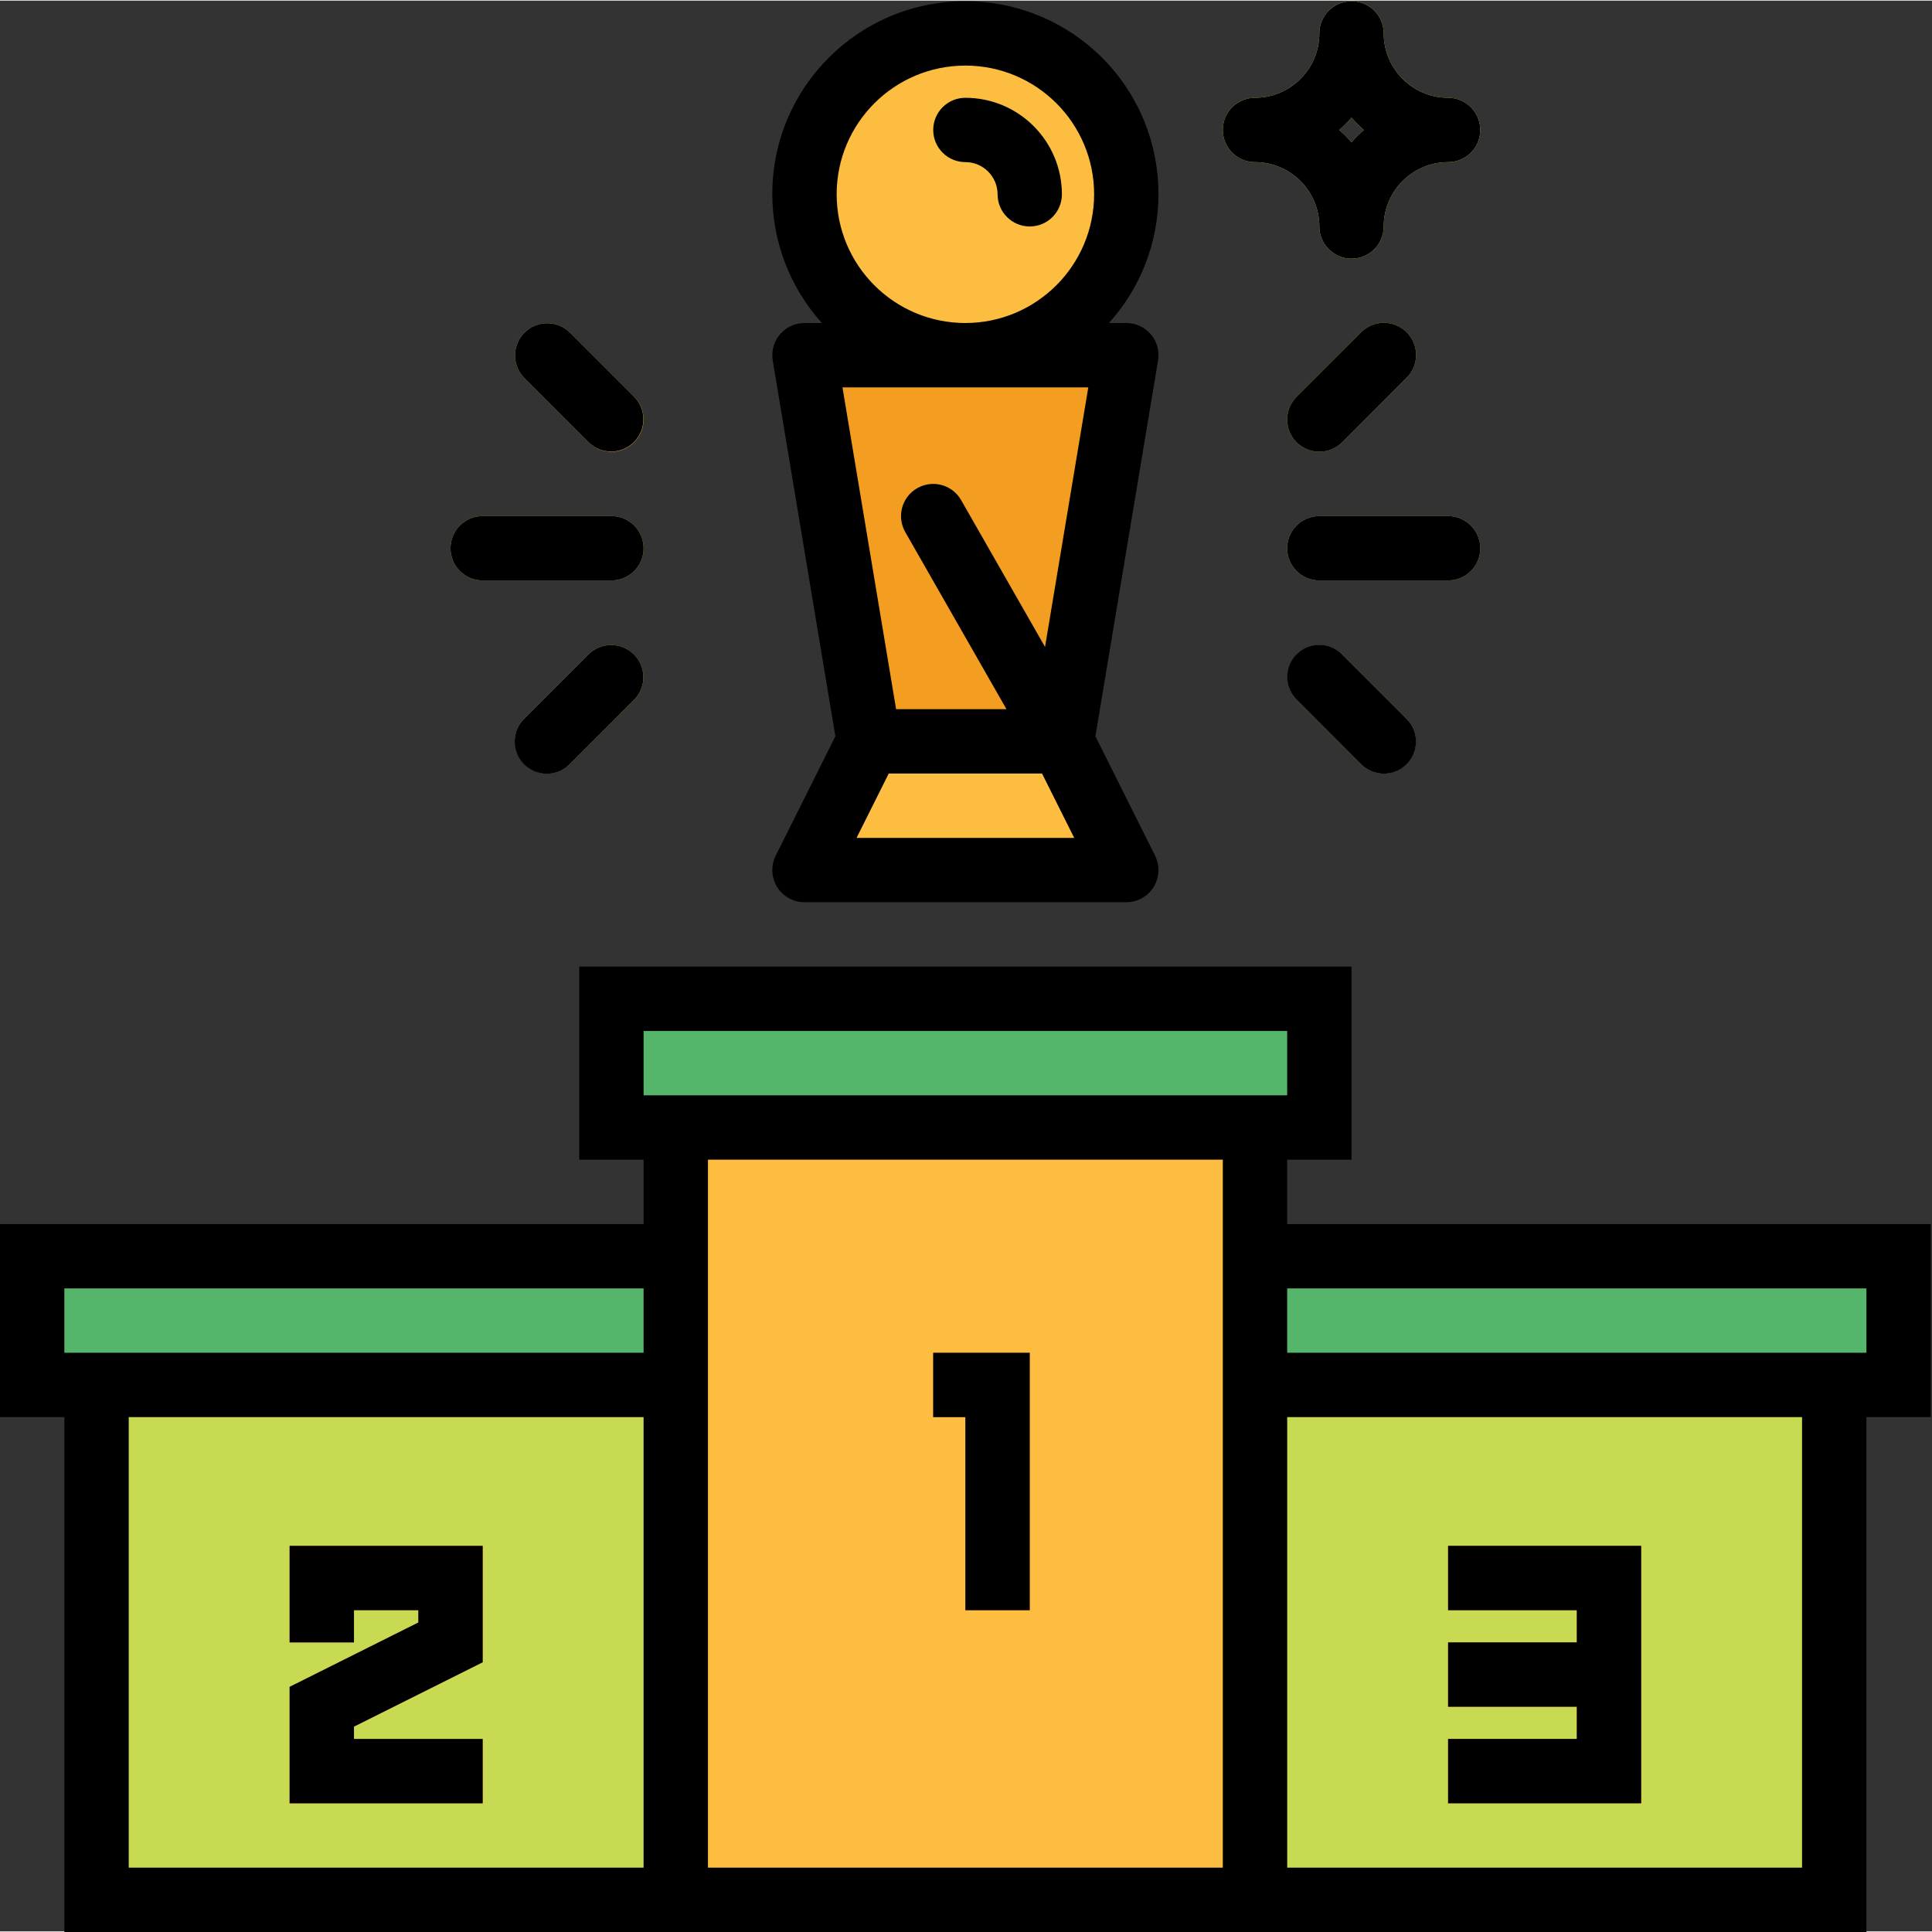<svg height="400pt" viewBox="0 0 400.254 400" width="400pt" xmlns="http://www.w3.org/2000/svg"><rect x="0" y="0" width="400.254" height="400" fill="#333333" stroke="none"/><path d="m300 20.129c-7.359-.008-13.324-5.973-13.336-13.336 0-3.68-2.984-6.664-6.664-6.664-3.684 0-6.668 2.984-6.668 6.664-.008 7.359-5.973 13.328-13.332 13.336-3.684 0-6.668 2.984-6.668 6.664 0 3.684 2.984 6.668 6.668 6.668 7.359.008 13.324 5.973 13.332 13.332 0 3.684 2.984 6.668 6.668 6.668 3.68 0 6.664-2.984 6.664-6.668.008-7.359 5.973-13.324 13.336-13.332 3.68 0 6.668-2.984 6.668-6.668 0-3.68-2.984-6.664-6.668-6.664zm-20 9.215c-.793-.906-1.645-1.758-2.551-2.551.906-.789 1.758-1.641 2.551-2.547.793.906 1.645 1.758 2.551 2.547-.906.793-1.762 1.645-2.551 2.551zm0 0" fill="#fcf05a"/><path d="m233.332 180.125h-66.664l13.332-26.664h40zm0 0" fill="#fdbd40"/><path d="m220 153.461h-40l-13.332-80h66.664zm0 0" fill="#f49e21"/><path d="m233.332 40.125c0 18.41-14.922 33.336-33.332 33.336s-33.332-14.926-33.332-33.336c0-18.406 14.922-33.332 33.332-33.332s33.332 14.926 33.332 33.332zm0 0" fill="#fdbd40"/><path d="m213.332 46.793c-3.68 0-6.664-2.984-6.664-6.668-.008-3.68-2.988-6.66-6.668-6.664-3.684 0-6.668-2.984-6.668-6.668 0-3.68 2.984-6.668 6.668-6.668 11.039.012 19.988 8.961 20 20 0 3.684-2.984 6.668-6.668 6.668zm0 0" fill="#fcf05a"/><path d="m140 233.461h120v160h-120zm0 0" fill="#fdbd40"/><path d="m20 286.793h120v106.668h-120zm0 0" fill="#c8d952"/><path d="m260 286.793h120v106.668h-120zm0 0" fill="#c8d952"/><path d="m6.668 260.129h133.332v26.664h-133.332zm0 0" fill="#55b56a"/><path d="m260 260.129h133.332v26.664h-133.332zm0 0" fill="#55b56a"/><path d="m126.668 206.793h146.664v26.668h-146.664zm0 0" fill="#55b56a"/><g fill="#fdbd40"><path d="m126.668 120.125h-26.668c-3.684 0-6.668-2.984-6.668-6.664 0-3.684 2.984-6.668 6.668-6.668h26.668c3.68 0 6.664 2.984 6.664 6.668 0 3.684-2.984 6.664-6.664 6.664zm0 0"/><path d="m300 120.125h-26.668c-3.68 0-6.668-2.984-6.668-6.664 0-3.684 2.988-6.668 6.668-6.668h26.668c3.68 0 6.668 2.984 6.668 6.668 0 3.684-2.984 6.664-6.668 6.664zm0 0"/><path d="m126.668 93.461c-1.77 0-3.465-.699-4.715-1.953l-13.332-13.336c-2.582-2.625-2.543-6.844.082-9.426 2.594-2.547 6.75-2.547 9.344 0l13.332 13.332c2.605 2.605 2.605 6.828 0 9.43-1.25 1.25-2.945 1.953-4.711 1.953zm0 0"/><path d="m273.332 93.461c-3.68 0-6.664-2.984-6.664-6.668 0-1.766.703-3.461 1.953-4.711l13.332-13.336c2.582-2.625 6.801-2.664 9.43-.082 2.625 2.578 2.664 6.797.082 9.426-.027.027-.055.059-.082.086l-13.336 13.332c-1.25 1.25-2.945 1.953-4.715 1.953zm0 0"/><path d="m286.668 160.129c-1.77 0-3.465-.703-4.715-1.957l-13.332-13.332c-2.578-2.625-2.543-6.848.082-9.426 2.594-2.547 6.75-2.547 9.344 0l13.332 13.332c2.605 2.605 2.602 6.824 0 9.43-1.25 1.25-2.945 1.949-4.711 1.953zm0 0"/><path d="m113.332 160.129c-3.68-.004-6.664-2.988-6.664-6.668 0-1.77.703-3.465 1.953-4.715l13.332-13.332c2.625-2.578 6.848-2.543 9.426.086 2.551 2.59 2.551 6.746 0 9.34l-13.332 13.332c-1.25 1.254-2.945 1.957-4.715 1.957zm0 0"/></g><path d="m213.332 333.461h-13.332v-40h-6.668v-13.332h20zm0 0" fill="#e9686a"/><path d="m100 373.461h-40v-24.121l26.668-13.332v-2.547h-13.336v6.668h-13.332v-20.004h40v24.121l-26.668 13.332v2.551h26.668zm0 0" fill="#e9686a"/><path d="m300 320.125v13.336h26.668v6.668h-26.668v13.332h26.668v6.668h-26.668v13.332h40v-53.336zm0 0" fill="#e9686a"/><path d="m300 20.129c-7.359-.008-13.324-5.973-13.336-13.336 0-3.68-2.984-6.664-6.664-6.664-3.684 0-6.668 2.984-6.668 6.664-.008 7.359-5.973 13.328-13.332 13.336-3.684 0-6.668 2.984-6.668 6.664 0 3.684 2.984 6.668 6.668 6.668 7.359.008 13.324 5.973 13.332 13.332 0 3.684 2.984 6.668 6.668 6.668 3.68 0 6.664-2.984 6.664-6.668.008-7.359 5.973-13.324 13.336-13.332 3.68 0 6.668-2.984 6.668-6.668 0-3.68-2.984-6.664-6.668-6.664zm-20 9.215c-.793-.906-1.645-1.758-2.551-2.551.906-.789 1.758-1.641 2.551-2.547.793.906 1.645 1.758 2.551 2.547-.906.793-1.762 1.645-2.551 2.551zm0 0"/><path d="m200 .129c-22.055-.039-39.961 17.809-40 39.863-.016 9.898 3.645 19.449 10.27 26.801h-3.602c-3.68 0-6.668 2.98-6.668 6.66 0 .371.031.738.09 1.105l12.977 77.855-12.363 24.73c-1.645 3.293-.309 7.297 2.984 8.945.926.461 1.945.703 2.98.703h66.664c3.684 0 6.668-2.984 6.668-6.668 0-1.035-.242-2.055-.703-2.98l-12.363-24.73 12.977-77.855c.605-3.633-1.844-7.066-5.473-7.676-.363-.059-.734-.09-1.102-.09h-3.605c14.766-16.383 13.457-41.629-2.926-56.395-7.355-6.629-16.906-10.289-26.805-10.27zm-22.547 173.332 6.668-13.336h31.758l6.668 13.336zm39.047-39.559-17.379-30.414c-1.828-3.199-5.898-4.309-9.098-2.48-3.195 1.824-4.305 5.895-2.48 9.094l20.969 36.691h-22.867l-11.109-66.664h50.926zm-16.5-67.109c-14.727 0-26.668-11.938-26.668-26.668 0-14.727 11.941-26.664 26.668-26.664s26.668 11.938 26.668 26.664c-.02 14.723-11.949 26.652-26.668 26.668zm0 0"/><path d="m200 20.129c-3.684 0-6.668 2.984-6.668 6.664 0 3.684 2.984 6.668 6.668 6.668 3.68.004 6.66 2.988 6.668 6.668 0 3.68 2.984 6.664 6.664 6.664 3.684 0 6.668-2.984 6.668-6.664-.012-11.043-8.961-19.988-20-20zm0 0"/><path d="m266.668 240.125h13.332v-39.996h-160v39.996h13.332v13.336h-133.332v40h13.332v106.664h373.336v-106.664h13.332v-40h-133.332zm-133.336 146.668h-106.664v-93.332h106.664zm0-106.664h-120v-13.336h120zm120 106.664h-106.664v-146.668h106.664zm-120-160v-13.332h133.336v13.332zm240 160h-106.664v-93.332h106.664zm13.336-120v13.336h-120v-13.336zm0 0"/><path d="m126.668 106.793h-26.668c-3.684 0-6.668 2.984-6.668 6.668 0 3.68 2.984 6.664 6.668 6.664h26.668c3.68 0 6.664-2.984 6.664-6.664 0-3.684-2.984-6.668-6.664-6.668zm0 0"/><path d="m306.668 113.461c0-3.684-2.988-6.668-6.668-6.668h-26.668c-3.68 0-6.668 2.984-6.668 6.668 0 3.68 2.988 6.664 6.668 6.664h26.668c3.684 0 6.668-2.98 6.668-6.664zm0 0"/><path d="m131.379 82.078-13.332-13.332c-2.629-2.578-6.848-2.539-9.43.086-2.543 2.594-2.543 6.75 0 9.34l13.336 13.336c2.625 2.578 6.848 2.539 9.426-.086 2.547-2.594 2.547-6.75 0-9.344zm0 0"/><path d="m273.332 93.461c1.77 0 3.465-.699 4.715-1.953l13.332-13.336c2.629-2.578 2.664-6.797.086-9.426-2.578-2.625-6.801-2.664-9.426-.086-.031.031-.059.059-.086.086l-13.332 13.332c-2.605 2.605-2.605 6.828 0 9.43 1.25 1.25 2.945 1.953 4.711 1.953zm0 0"/><path d="m268.621 135.414c-2.605 2.602-2.605 6.82-.004 9.426h.004l13.332 13.336c2.586 2.617 6.809 2.645 9.426.059 2.621-2.59 2.645-6.809.059-9.43-.02-.02-.039-.039-.059-.059l-13.332-13.332c-2.602-2.602-6.82-2.605-9.426 0zm0 0"/><path d="m121.953 135.414-13.332 13.332c-2.629 2.582-2.664 6.801-.086 9.43 2.582 2.625 6.801 2.664 9.43.082.027-.027.055-.055.082-.082l13.332-13.336c2.582-2.625 2.543-6.844-.082-9.426-2.594-2.547-6.75-2.547-9.344 0zm0 0"/><path d="m200 333.461h13.332v-53.332h-20v13.332h6.668zm0 0"/><path d="m100 360.129h-26.668v-2.551l26.668-13.332v-24.121h-40v20.004h13.332v-6.668h13.336v2.547l-26.668 13.332v24.121h40zm0 0"/><path d="m340 320.125h-40v13.336h26.668v6.668h-26.668v13.332h26.668v6.668h-26.668v13.332h40zm0 0"/></svg>